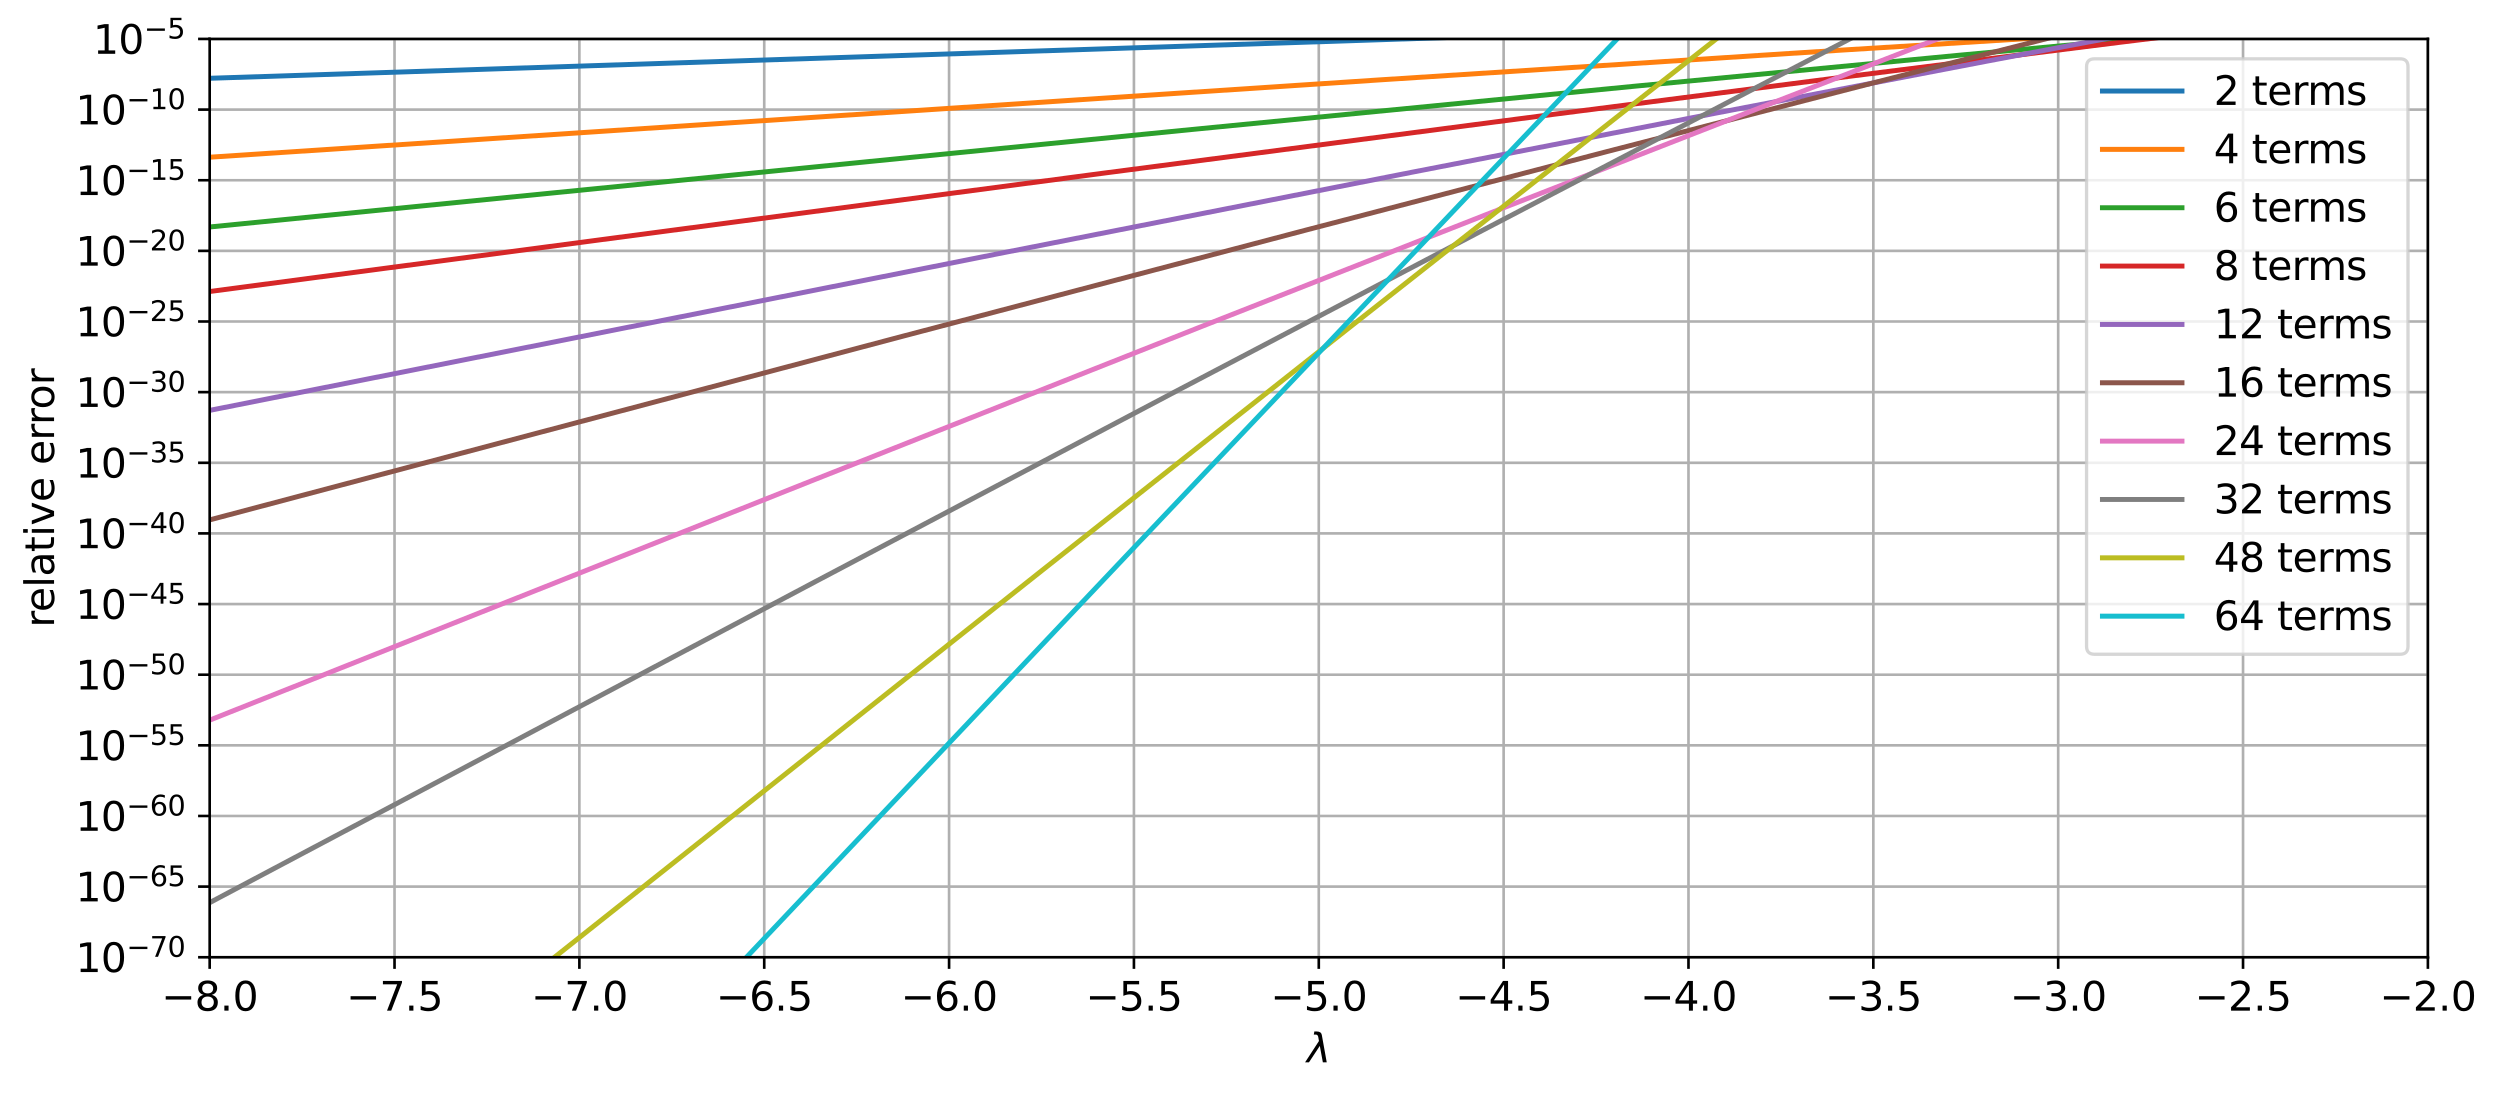 <?xml version="1.0" encoding="UTF-8" standalone="no"?>
<svg
   xmlns:dc="http://purl.org/dc/elements/1.1/"
   xmlns:cc="http://creativecommons.org/ns#"
   xmlns:rdf="http://www.w3.org/1999/02/22-rdf-syntax-ns#"
   xmlns:svg="http://www.w3.org/2000/svg"
   xmlns="http://www.w3.org/2000/svg"
   xmlns:xlink="http://www.w3.org/1999/xlink"
   xmlns:sodipodi="http://sodipodi.sourceforge.net/DTD/sodipodi-0.dtd"
   xmlns:inkscape="http://www.inkscape.org/namespaces/inkscape"
   width="754.663pt"
   height="330.387pt"
   viewBox="0 0 754.663 330.387"
   version="1.1"
   id="svg932"
   sodipodi:docname="asymp_minus_result.svg"
   inkscape:version="0.92.4 (5da689c313, 2019-01-14)">
  <sodipodi:namedview
     pagecolor="#ffffff"
     bordercolor="#666666"
     borderopacity="1"
     objecttolerance="10"
     gridtolerance="10"
     guidetolerance="10"
     inkscape:pageopacity="0"
     inkscape:pageshadow="2"
     inkscape:window-width="1920"
     inkscape:window-height="1017"
     id="namedview934"
     showgrid="false"
     inkscape:zoom="1.0017711"
     inkscape:cx="356.54761"
     inkscape:cy="246.68992"
     inkscape:window-x="-8"
     inkscape:window-y="-8"
     inkscape:window-maximized="1"
     inkscape:current-layer="svg932" />
  <defs
     id="defs6">
    <style
       type="text/css"
       id="style4">*{stroke-linejoin: round; stroke-linecap: butt}</style>
  </defs>
  <g
     id="figure_1">
    <g
       id="patch_1">
      <path
         d="M 0 330.387  L 754.663 330.387  L 754.663 0  L 0 0  z "
         style="fill: #ffffff"
         id="path8" />
    </g>
    <g
       id="axes_1">
      <g
         id="patch_2">
        <path
           d="M 63.294 288.959  L 732.894 288.959  L 732.894 11.759  L 63.294 11.759  z "
           style="fill: #ffffff"
           id="path11" />
      </g>
      <g
         id="matplotlib.axis_1">
        <g
           id="xtick_1">
          <g
             id="line2d_1">
            <path
               d="M 63.294 288.959  L 63.294 11.759  "
               clip-path="url(#p76d82e2e92)"
               style="fill: none; stroke: #b0b0b0; stroke-width: 0.8; stroke-linecap: square"
               id="path14" />
          </g>
          <g
             id="line2d_2">
            <defs
               id="defs18">
              <path
                 id="mdf9d429427"
                 d="M 0 0  L 0 3.5  "
                 style="stroke: #000000; stroke-width: 0.8" />
            </defs>
            <g
               id="g22">
              <use
                 xlink:href="#mdf9d429427"
                 x="63.294"
                 y="288.959"
                 style="stroke: #000000; stroke-width: 0.8"
                 id="use20" />
            </g>
          </g>
          <g
             id="text_1">
            <!-- −8.0 -->
            <g
               transform="translate(48.724 305.077)scale(0.12 -0.12)"
               id="g39">
              <defs
                 id="defs29">
                <path
                   id="DejaVuSans-2212"
                   d="M 678 2272  L 4684 2272  L 4684 1741  L 678 1741  L 678 2272  z "
                   transform="scale(0.016)" />
                <path
                   id="DejaVuSans-38"
                   d="M 2034 2216  Q 1584 2216 1326 1975  Q 1069 1734 1069 1313  Q 1069 891 1326 650  Q 1584 409 2034 409  Q 2484 409 2743 651  Q 3003 894 3003 1313  Q 3003 1734 2745 1975  Q 2488 2216 2034 2216  z M 1403 2484  Q 997 2584 770 2862  Q 544 3141 544 3541  Q 544 4100 942 4425  Q 1341 4750 2034 4750  Q 2731 4750 3128 4425  Q 3525 4100 3525 3541  Q 3525 3141 3298 2862  Q 3072 2584 2669 2484  Q 3125 2378 3379 2068  Q 3634 1759 3634 1313  Q 3634 634 3220 271  Q 2806 -91 2034 -91  Q 1263 -91 848 271  Q 434 634 434 1313  Q 434 1759 690 2068  Q 947 2378 1403 2484  z M 1172 3481  Q 1172 3119 1398 2916  Q 1625 2713 2034 2713  Q 2441 2713 2670 2916  Q 2900 3119 2900 3481  Q 2900 3844 2670 4047  Q 2441 4250 2034 4250  Q 1625 4250 1398 4047  Q 1172 3844 1172 3481  z "
                   transform="scale(0.016)" />
                <path
                   id="DejaVuSans-2e"
                   d="M 684 794  L 1344 794  L 1344 0  L 684 0  L 684 794  z "
                   transform="scale(0.016)" />
                <path
                   id="DejaVuSans-30"
                   d="M 2034 4250  Q 1547 4250 1301 3770  Q 1056 3291 1056 2328  Q 1056 1369 1301 889  Q 1547 409 2034 409  Q 2525 409 2770 889  Q 3016 1369 3016 2328  Q 3016 3291 2770 3770  Q 2525 4250 2034 4250  z M 2034 4750  Q 2819 4750 3233 4129  Q 3647 3509 3647 2328  Q 3647 1150 3233 529  Q 2819 -91 2034 -91  Q 1250 -91 836 529  Q 422 1150 422 2328  Q 422 3509 836 4129  Q 1250 4750 2034 4750  z "
                   transform="scale(0.016)" />
              </defs>
              <use
                 xlink:href="#DejaVuSans-2212"
                 id="use31" />
              <use
                 xlink:href="#DejaVuSans-38"
                 x="83.789"
                 id="use33" />
              <use
                 xlink:href="#DejaVuSans-2e"
                 x="147.412"
                 id="use35" />
              <use
                 xlink:href="#DejaVuSans-30"
                 x="179.199"
                 id="use37" />
            </g>
          </g>
        </g>
        <g
           id="xtick_2">
          <g
             id="line2d_3">
            <path
               d="M 119.094 288.959  L 119.094 11.759  "
               clip-path="url(#p76d82e2e92)"
               style="fill: none; stroke: #b0b0b0; stroke-width: 0.8; stroke-linecap: square"
               id="path43" />
          </g>
          <g
             id="line2d_4">
            <g
               id="g48">
              <use
                 xlink:href="#mdf9d429427"
                 x="119.094"
                 y="288.959"
                 style="stroke: #000000; stroke-width: 0.8"
                 id="use46" />
            </g>
          </g>
          <g
             id="text_2">
            <!-- −7.5 -->
            <g
               transform="translate(104.524 305.077)scale(0.12 -0.12)"
               id="g63">
              <defs
                 id="defs53">
                <path
                   id="DejaVuSans-37"
                   d="M 525 4666  L 3525 4666  L 3525 4397  L 1831 0  L 1172 0  L 2766 4134  L 525 4134  L 525 4666  z "
                   transform="scale(0.016)" />
                <path
                   id="DejaVuSans-35"
                   d="M 691 4666  L 3169 4666  L 3169 4134  L 1269 4134  L 1269 2991  Q 1406 3038 1543 3061  Q 1681 3084 1819 3084  Q 2600 3084 3056 2656  Q 3513 2228 3513 1497  Q 3513 744 3044 326  Q 2575 -91 1722 -91  Q 1428 -91 1123 -41  Q 819 9 494 109  L 494 744  Q 775 591 1075 516  Q 1375 441 1709 441  Q 2250 441 2565 725  Q 2881 1009 2881 1497  Q 2881 1984 2565 2268  Q 2250 2553 1709 2553  Q 1456 2553 1204 2497  Q 953 2441 691 2322  L 691 4666  z "
                   transform="scale(0.016)" />
              </defs>
              <use
                 xlink:href="#DejaVuSans-2212"
                 id="use55" />
              <use
                 xlink:href="#DejaVuSans-37"
                 x="83.789"
                 id="use57" />
              <use
                 xlink:href="#DejaVuSans-2e"
                 x="147.412"
                 id="use59" />
              <use
                 xlink:href="#DejaVuSans-35"
                 x="179.199"
                 id="use61" />
            </g>
          </g>
        </g>
        <g
           id="xtick_3">
          <g
             id="line2d_5">
            <path
               d="M 174.894 288.959  L 174.894 11.759  "
               clip-path="url(#p76d82e2e92)"
               style="fill: none; stroke: #b0b0b0; stroke-width: 0.8; stroke-linecap: square"
               id="path67" />
          </g>
          <g
             id="line2d_6">
            <g
               id="g72">
              <use
                 xlink:href="#mdf9d429427"
                 x="174.894"
                 y="288.959"
                 style="stroke: #000000; stroke-width: 0.8"
                 id="use70" />
            </g>
          </g>
          <g
             id="text_3">
            <!-- −7.0 -->
            <g
               transform="translate(160.324 305.077)scale(0.12 -0.12)"
               id="g83">
              <use
                 xlink:href="#DejaVuSans-2212"
                 id="use75" />
              <use
                 xlink:href="#DejaVuSans-37"
                 x="83.789"
                 id="use77" />
              <use
                 xlink:href="#DejaVuSans-2e"
                 x="147.412"
                 id="use79" />
              <use
                 xlink:href="#DejaVuSans-30"
                 x="179.199"
                 id="use81" />
            </g>
          </g>
        </g>
        <g
           id="xtick_4">
          <g
             id="line2d_7">
            <path
               d="M 230.694 288.959  L 230.694 11.759  "
               clip-path="url(#p76d82e2e92)"
               style="fill: none; stroke: #b0b0b0; stroke-width: 0.8; stroke-linecap: square"
               id="path87" />
          </g>
          <g
             id="line2d_8">
            <g
               id="g92">
              <use
                 xlink:href="#mdf9d429427"
                 x="230.694"
                 y="288.959"
                 style="stroke: #000000; stroke-width: 0.8"
                 id="use90" />
            </g>
          </g>
          <g
             id="text_4">
            <!-- −6.5 -->
            <g
               transform="translate(216.124 305.077)scale(0.12 -0.12)"
               id="g106">
              <defs
                 id="defs96">
                <path
                   id="DejaVuSans-36"
                   d="M 2113 2584  Q 1688 2584 1439 2293  Q 1191 2003 1191 1497  Q 1191 994 1439 701  Q 1688 409 2113 409  Q 2538 409 2786 701  Q 3034 994 3034 1497  Q 3034 2003 2786 2293  Q 2538 2584 2113 2584  z M 3366 4563  L 3366 3988  Q 3128 4100 2886 4159  Q 2644 4219 2406 4219  Q 1781 4219 1451 3797  Q 1122 3375 1075 2522  Q 1259 2794 1537 2939  Q 1816 3084 2150 3084  Q 2853 3084 3261 2657  Q 3669 2231 3669 1497  Q 3669 778 3244 343  Q 2819 -91 2113 -91  Q 1303 -91 875 529  Q 447 1150 447 2328  Q 447 3434 972 4092  Q 1497 4750 2381 4750  Q 2619 4750 2861 4703  Q 3103 4656 3366 4563  z "
                   transform="scale(0.016)" />
              </defs>
              <use
                 xlink:href="#DejaVuSans-2212"
                 id="use98" />
              <use
                 xlink:href="#DejaVuSans-36"
                 x="83.789"
                 id="use100" />
              <use
                 xlink:href="#DejaVuSans-2e"
                 x="147.412"
                 id="use102" />
              <use
                 xlink:href="#DejaVuSans-35"
                 x="179.199"
                 id="use104" />
            </g>
          </g>
        </g>
        <g
           id="xtick_5">
          <g
             id="line2d_9">
            <path
               d="M 286.494 288.959  L 286.494 11.759  "
               clip-path="url(#p76d82e2e92)"
               style="fill: none; stroke: #b0b0b0; stroke-width: 0.8; stroke-linecap: square"
               id="path110" />
          </g>
          <g
             id="line2d_10">
            <g
               id="g115">
              <use
                 xlink:href="#mdf9d429427"
                 x="286.494"
                 y="288.959"
                 style="stroke: #000000; stroke-width: 0.8"
                 id="use113" />
            </g>
          </g>
          <g
             id="text_5">
            <!-- −6.0 -->
            <g
               transform="translate(271.924 305.077)scale(0.12 -0.12)"
               id="g126">
              <use
                 xlink:href="#DejaVuSans-2212"
                 id="use118" />
              <use
                 xlink:href="#DejaVuSans-36"
                 x="83.789"
                 id="use120" />
              <use
                 xlink:href="#DejaVuSans-2e"
                 x="147.412"
                 id="use122" />
              <use
                 xlink:href="#DejaVuSans-30"
                 x="179.199"
                 id="use124" />
            </g>
          </g>
        </g>
        <g
           id="xtick_6">
          <g
             id="line2d_11">
            <path
               d="M 342.294 288.959  L 342.294 11.759  "
               clip-path="url(#p76d82e2e92)"
               style="fill: none; stroke: #b0b0b0; stroke-width: 0.8; stroke-linecap: square"
               id="path130" />
          </g>
          <g
             id="line2d_12">
            <g
               id="g135">
              <use
                 xlink:href="#mdf9d429427"
                 x="342.294"
                 y="288.959"
                 style="stroke: #000000; stroke-width: 0.8"
                 id="use133" />
            </g>
          </g>
          <g
             id="text_6">
            <!-- −5.5 -->
            <g
               transform="translate(327.724 305.077)scale(0.12 -0.12)"
               id="g146">
              <use
                 xlink:href="#DejaVuSans-2212"
                 id="use138" />
              <use
                 xlink:href="#DejaVuSans-35"
                 x="83.789"
                 id="use140" />
              <use
                 xlink:href="#DejaVuSans-2e"
                 x="147.412"
                 id="use142" />
              <use
                 xlink:href="#DejaVuSans-35"
                 x="179.199"
                 id="use144" />
            </g>
          </g>
        </g>
        <g
           id="xtick_7">
          <g
             id="line2d_13">
            <path
               d="M 398.094 288.959  L 398.094 11.759  "
               clip-path="url(#p76d82e2e92)"
               style="fill: none; stroke: #b0b0b0; stroke-width: 0.8; stroke-linecap: square"
               id="path150" />
          </g>
          <g
             id="line2d_14">
            <g
               id="g155">
              <use
                 xlink:href="#mdf9d429427"
                 x="398.094"
                 y="288.959"
                 style="stroke: #000000; stroke-width: 0.8"
                 id="use153" />
            </g>
          </g>
          <g
             id="text_7">
            <!-- −5.0 -->
            <g
               transform="translate(383.524 305.077)scale(0.12 -0.12)"
               id="g166">
              <use
                 xlink:href="#DejaVuSans-2212"
                 id="use158" />
              <use
                 xlink:href="#DejaVuSans-35"
                 x="83.789"
                 id="use160" />
              <use
                 xlink:href="#DejaVuSans-2e"
                 x="147.412"
                 id="use162" />
              <use
                 xlink:href="#DejaVuSans-30"
                 x="179.199"
                 id="use164" />
            </g>
          </g>
        </g>
        <g
           id="xtick_8">
          <g
             id="line2d_15">
            <path
               d="M 453.894 288.959  L 453.894 11.759  "
               clip-path="url(#p76d82e2e92)"
               style="fill: none; stroke: #b0b0b0; stroke-width: 0.8; stroke-linecap: square"
               id="path170" />
          </g>
          <g
             id="line2d_16">
            <g
               id="g175">
              <use
                 xlink:href="#mdf9d429427"
                 x="453.894"
                 y="288.959"
                 style="stroke: #000000; stroke-width: 0.8"
                 id="use173" />
            </g>
          </g>
          <g
             id="text_8">
            <!-- −4.5 -->
            <g
               transform="translate(439.324 305.077)scale(0.12 -0.12)"
               id="g189">
              <defs
                 id="defs179">
                <path
                   id="DejaVuSans-34"
                   d="M 2419 4116  L 825 1625  L 2419 1625  L 2419 4116  z M 2253 4666  L 3047 4666  L 3047 1625  L 3713 1625  L 3713 1100  L 3047 1100  L 3047 0  L 2419 0  L 2419 1100  L 313 1100  L 313 1709  L 2253 4666  z "
                   transform="scale(0.016)" />
              </defs>
              <use
                 xlink:href="#DejaVuSans-2212"
                 id="use181" />
              <use
                 xlink:href="#DejaVuSans-34"
                 x="83.789"
                 id="use183" />
              <use
                 xlink:href="#DejaVuSans-2e"
                 x="147.412"
                 id="use185" />
              <use
                 xlink:href="#DejaVuSans-35"
                 x="179.199"
                 id="use187" />
            </g>
          </g>
        </g>
        <g
           id="xtick_9">
          <g
             id="line2d_17">
            <path
               d="M 509.694 288.959  L 509.694 11.759  "
               clip-path="url(#p76d82e2e92)"
               style="fill: none; stroke: #b0b0b0; stroke-width: 0.8; stroke-linecap: square"
               id="path193" />
          </g>
          <g
             id="line2d_18">
            <g
               id="g198">
              <use
                 xlink:href="#mdf9d429427"
                 x="509.694"
                 y="288.959"
                 style="stroke: #000000; stroke-width: 0.8"
                 id="use196" />
            </g>
          </g>
          <g
             id="text_9">
            <!-- −4.0 -->
            <g
               transform="translate(495.124 305.077)scale(0.12 -0.12)"
               id="g209">
              <use
                 xlink:href="#DejaVuSans-2212"
                 id="use201" />
              <use
                 xlink:href="#DejaVuSans-34"
                 x="83.789"
                 id="use203" />
              <use
                 xlink:href="#DejaVuSans-2e"
                 x="147.412"
                 id="use205" />
              <use
                 xlink:href="#DejaVuSans-30"
                 x="179.199"
                 id="use207" />
            </g>
          </g>
        </g>
        <g
           id="xtick_10">
          <g
             id="line2d_19">
            <path
               d="M 565.494 288.959  L 565.494 11.759  "
               clip-path="url(#p76d82e2e92)"
               style="fill: none; stroke: #b0b0b0; stroke-width: 0.8; stroke-linecap: square"
               id="path213" />
          </g>
          <g
             id="line2d_20">
            <g
               id="g218">
              <use
                 xlink:href="#mdf9d429427"
                 x="565.494"
                 y="288.959"
                 style="stroke: #000000; stroke-width: 0.8"
                 id="use216" />
            </g>
          </g>
          <g
             id="text_10">
            <!-- −3.5 -->
            <g
               transform="translate(550.924 305.077)scale(0.12 -0.12)"
               id="g232">
              <defs
                 id="defs222">
                <path
                   id="DejaVuSans-33"
                   d="M 2597 2516  Q 3050 2419 3304 2112  Q 3559 1806 3559 1356  Q 3559 666 3084 287  Q 2609 -91 1734 -91  Q 1441 -91 1130 -33  Q 819 25 488 141  L 488 750  Q 750 597 1062 519  Q 1375 441 1716 441  Q 2309 441 2620 675  Q 2931 909 2931 1356  Q 2931 1769 2642 2001  Q 2353 2234 1838 2234  L 1294 2234  L 1294 2753  L 1863 2753  Q 2328 2753 2575 2939  Q 2822 3125 2822 3475  Q 2822 3834 2567 4026  Q 2313 4219 1838 4219  Q 1578 4219 1281 4162  Q 984 4106 628 3988  L 628 4550  Q 988 4650 1302 4700  Q 1616 4750 1894 4750  Q 2613 4750 3031 4423  Q 3450 4097 3450 3541  Q 3450 3153 3228 2886  Q 3006 2619 2597 2516  z "
                   transform="scale(0.016)" />
              </defs>
              <use
                 xlink:href="#DejaVuSans-2212"
                 id="use224" />
              <use
                 xlink:href="#DejaVuSans-33"
                 x="83.789"
                 id="use226" />
              <use
                 xlink:href="#DejaVuSans-2e"
                 x="147.412"
                 id="use228" />
              <use
                 xlink:href="#DejaVuSans-35"
                 x="179.199"
                 id="use230" />
            </g>
          </g>
        </g>
        <g
           id="xtick_11">
          <g
             id="line2d_21">
            <path
               d="M 621.294 288.959  L 621.294 11.759  "
               clip-path="url(#p76d82e2e92)"
               style="fill: none; stroke: #b0b0b0; stroke-width: 0.8; stroke-linecap: square"
               id="path236" />
          </g>
          <g
             id="line2d_22">
            <g
               id="g241">
              <use
                 xlink:href="#mdf9d429427"
                 x="621.294"
                 y="288.959"
                 style="stroke: #000000; stroke-width: 0.8"
                 id="use239" />
            </g>
          </g>
          <g
             id="text_11">
            <!-- −3.0 -->
            <g
               transform="translate(606.724 305.077)scale(0.12 -0.12)"
               id="g252">
              <use
                 xlink:href="#DejaVuSans-2212"
                 id="use244" />
              <use
                 xlink:href="#DejaVuSans-33"
                 x="83.789"
                 id="use246" />
              <use
                 xlink:href="#DejaVuSans-2e"
                 x="147.412"
                 id="use248" />
              <use
                 xlink:href="#DejaVuSans-30"
                 x="179.199"
                 id="use250" />
            </g>
          </g>
        </g>
        <g
           id="xtick_12">
          <g
             id="line2d_23">
            <path
               d="M 677.094 288.959  L 677.094 11.759  "
               clip-path="url(#p76d82e2e92)"
               style="fill: none; stroke: #b0b0b0; stroke-width: 0.8; stroke-linecap: square"
               id="path256" />
          </g>
          <g
             id="line2d_24">
            <g
               id="g261">
              <use
                 xlink:href="#mdf9d429427"
                 x="677.094"
                 y="288.959"
                 style="stroke: #000000; stroke-width: 0.8"
                 id="use259" />
            </g>
          </g>
          <g
             id="text_12">
            <!-- −2.5 -->
            <g
               transform="translate(662.524 305.077)scale(0.12 -0.12)"
               id="g275">
              <defs
                 id="defs265">
                <path
                   id="DejaVuSans-32"
                   d="M 1228 531  L 3431 531  L 3431 0  L 469 0  L 469 531  Q 828 903 1448 1529  Q 2069 2156 2228 2338  Q 2531 2678 2651 2914  Q 2772 3150 2772 3378  Q 2772 3750 2511 3984  Q 2250 4219 1831 4219  Q 1534 4219 1204 4116  Q 875 4013 500 3803  L 500 4441  Q 881 4594 1212 4672  Q 1544 4750 1819 4750  Q 2544 4750 2975 4387  Q 3406 4025 3406 3419  Q 3406 3131 3298 2873  Q 3191 2616 2906 2266  Q 2828 2175 2409 1742  Q 1991 1309 1228 531  z "
                   transform="scale(0.016)" />
              </defs>
              <use
                 xlink:href="#DejaVuSans-2212"
                 id="use267" />
              <use
                 xlink:href="#DejaVuSans-32"
                 x="83.789"
                 id="use269" />
              <use
                 xlink:href="#DejaVuSans-2e"
                 x="147.412"
                 id="use271" />
              <use
                 xlink:href="#DejaVuSans-35"
                 x="179.199"
                 id="use273" />
            </g>
          </g>
        </g>
        <g
           id="xtick_13">
          <g
             id="line2d_25">
            <path
               d="M 732.894 288.959  L 732.894 11.759  "
               clip-path="url(#p76d82e2e92)"
               style="fill: none; stroke: #b0b0b0; stroke-width: 0.8; stroke-linecap: square"
               id="path279" />
          </g>
          <g
             id="line2d_26">
            <g
               id="g284">
              <use
                 xlink:href="#mdf9d429427"
                 x="732.894"
                 y="288.959"
                 style="stroke: #000000; stroke-width: 0.8"
                 id="use282" />
            </g>
          </g>
          <g
             id="text_13">
            <!-- −2.0 -->
            <g
               transform="translate(718.324 305.077)scale(0.12 -0.12)"
               id="g295">
              <use
                 xlink:href="#DejaVuSans-2212"
                 id="use287" />
              <use
                 xlink:href="#DejaVuSans-32"
                 x="83.789"
                 id="use289" />
              <use
                 xlink:href="#DejaVuSans-2e"
                 x="147.412"
                 id="use291" />
              <use
                 xlink:href="#DejaVuSans-30"
                 x="179.199"
                 id="use293" />
            </g>
          </g>
        </g>
        <g
           id="text_14">
          <!-- $\lambda$ -->
          <g
             transform="translate(394.494 320.691)scale(0.12 -0.12)"
             id="g304">
            <defs
               id="defs300">
              <path
                 id="DejaVuSans-Oblique-3bb"
                 d="M 2350 4316  L 3125 0  L 2516 0  L 2038 2588  L 328 0  L -281 0  L 1903 3356  L 1794 3975  Q 1725 4369 1391 4369  L 1091 4369  L 1184 4863  L 1550 4856  Q 2253 4847 2350 4316  z "
                 transform="scale(0.016)" />
            </defs>
            <use
               xlink:href="#DejaVuSans-Oblique-3bb"
               transform="translate(0 0.016)"
               id="use302" />
          </g>
        </g>
      </g>
      <g
         id="matplotlib.axis_2">
        <g
           id="ytick_1">
          <g
             id="line2d_27">
            <path
               d="M 63.294 288.959  L 732.894 288.959  "
               clip-path="url(#p76d82e2e92)"
               style="fill: none; stroke: #b0b0b0; stroke-width: 0.8; stroke-linecap: square"
               id="path308" />
          </g>
          <g
             id="line2d_28">
            <defs
               id="defs312">
              <path
                 id="m6c000e2727"
                 d="M 0 0  L -3.5 0  "
                 style="stroke: #000000; stroke-width: 0.8" />
            </defs>
            <g
               id="g316">
              <use
                 xlink:href="#m6c000e2727"
                 x="63.294"
                 y="288.959"
                 style="stroke: #000000; stroke-width: 0.8"
                 id="use314" />
            </g>
          </g>
          <g
             id="text_15">
            <!-- $\mathdefault{10^{-70}}$ -->
            <g
               transform="translate(22.814 293.518)scale(0.12 -0.12)"
               id="g332">
              <defs
                 id="defs320">
                <path
                   id="DejaVuSans-31"
                   d="M 794 531  L 1825 531  L 1825 4091  L 703 3866  L 703 4441  L 1819 4666  L 2450 4666  L 2450 531  L 3481 531  L 3481 0  L 794 0  L 794 531  z "
                   transform="scale(0.016)" />
              </defs>
              <use
                 xlink:href="#DejaVuSans-31"
                 transform="translate(0 0.766)"
                 id="use322" />
              <use
                 xlink:href="#DejaVuSans-30"
                 transform="translate(63.623 0.766)"
                 id="use324" />
              <use
                 xlink:href="#DejaVuSans-2212"
                 transform="translate(128.203 39.047)scale(0.7)"
                 id="use326" />
              <use
                 xlink:href="#DejaVuSans-37"
                 transform="translate(186.855 39.047)scale(0.7)"
                 id="use328" />
              <use
                 xlink:href="#DejaVuSans-30"
                 transform="translate(231.392 39.047)scale(0.7)"
                 id="use330" />
            </g>
          </g>
        </g>
        <g
           id="ytick_2">
          <g
             id="line2d_29">
            <path
               d="M 63.294 267.636  L 732.894 267.636  "
               clip-path="url(#p76d82e2e92)"
               style="fill: none; stroke: #b0b0b0; stroke-width: 0.8; stroke-linecap: square"
               id="path336" />
          </g>
          <g
             id="line2d_30">
            <g
               id="g341">
              <use
                 xlink:href="#m6c000e2727"
                 x="63.294"
                 y="267.636"
                 style="stroke: #000000; stroke-width: 0.8"
                 id="use339" />
            </g>
          </g>
          <g
             id="text_16">
            <!-- $\mathdefault{10^{-65}}$ -->
            <g
               transform="translate(22.814 272.195)scale(0.12 -0.12)"
               id="g354">
              <use
                 xlink:href="#DejaVuSans-31"
                 transform="translate(0 0.766)"
                 id="use344" />
              <use
                 xlink:href="#DejaVuSans-30"
                 transform="translate(63.623 0.766)"
                 id="use346" />
              <use
                 xlink:href="#DejaVuSans-2212"
                 transform="translate(128.203 39.047)scale(0.7)"
                 id="use348" />
              <use
                 xlink:href="#DejaVuSans-36"
                 transform="translate(186.855 39.047)scale(0.7)"
                 id="use350" />
              <use
                 xlink:href="#DejaVuSans-35"
                 transform="translate(231.392 39.047)scale(0.7)"
                 id="use352" />
            </g>
          </g>
        </g>
        <g
           id="ytick_3">
          <g
             id="line2d_31">
            <path
               d="M 63.294 246.313  L 732.894 246.313  "
               clip-path="url(#p76d82e2e92)"
               style="fill: none; stroke: #b0b0b0; stroke-width: 0.8; stroke-linecap: square"
               id="path358" />
          </g>
          <g
             id="line2d_32">
            <g
               id="g363">
              <use
                 xlink:href="#m6c000e2727"
                 x="63.294"
                 y="246.313"
                 style="stroke: #000000; stroke-width: 0.8"
                 id="use361" />
            </g>
          </g>
          <g
             id="text_17">
            <!-- $\mathdefault{10^{-60}}$ -->
            <g
               transform="translate(22.814 250.872)scale(0.12 -0.12)"
               id="g376">
              <use
                 xlink:href="#DejaVuSans-31"
                 transform="translate(0 0.766)"
                 id="use366" />
              <use
                 xlink:href="#DejaVuSans-30"
                 transform="translate(63.623 0.766)"
                 id="use368" />
              <use
                 xlink:href="#DejaVuSans-2212"
                 transform="translate(128.203 39.047)scale(0.7)"
                 id="use370" />
              <use
                 xlink:href="#DejaVuSans-36"
                 transform="translate(186.855 39.047)scale(0.7)"
                 id="use372" />
              <use
                 xlink:href="#DejaVuSans-30"
                 transform="translate(231.392 39.047)scale(0.7)"
                 id="use374" />
            </g>
          </g>
        </g>
        <g
           id="ytick_4">
          <g
             id="line2d_33">
            <path
               d="M 63.294 224.99  L 732.894 224.99  "
               clip-path="url(#p76d82e2e92)"
               style="fill: none; stroke: #b0b0b0; stroke-width: 0.8; stroke-linecap: square"
               id="path380" />
          </g>
          <g
             id="line2d_34">
            <g
               id="g385">
              <use
                 xlink:href="#m6c000e2727"
                 x="63.294"
                 y="224.99"
                 style="stroke: #000000; stroke-width: 0.8"
                 id="use383" />
            </g>
          </g>
          <g
             id="text_18">
            <!-- $\mathdefault{10^{-55}}$ -->
            <g
               transform="translate(22.814 229.549)scale(0.12 -0.12)"
               id="g398">
              <use
                 xlink:href="#DejaVuSans-31"
                 transform="translate(0 0.684)"
                 id="use388" />
              <use
                 xlink:href="#DejaVuSans-30"
                 transform="translate(63.623 0.684)"
                 id="use390" />
              <use
                 xlink:href="#DejaVuSans-2212"
                 transform="translate(128.203 38.966)scale(0.7)"
                 id="use392" />
              <use
                 xlink:href="#DejaVuSans-35"
                 transform="translate(186.855 38.966)scale(0.7)"
                 id="use394" />
              <use
                 xlink:href="#DejaVuSans-35"
                 transform="translate(231.392 38.966)scale(0.7)"
                 id="use396" />
            </g>
          </g>
        </g>
        <g
           id="ytick_5">
          <g
             id="line2d_35">
            <path
               d="M 63.294 203.667  L 732.894 203.667  "
               clip-path="url(#p76d82e2e92)"
               style="fill: none; stroke: #b0b0b0; stroke-width: 0.8; stroke-linecap: square"
               id="path402" />
          </g>
          <g
             id="line2d_36">
            <g
               id="g407">
              <use
                 xlink:href="#m6c000e2727"
                 x="63.294"
                 y="203.667"
                 style="stroke: #000000; stroke-width: 0.8"
                 id="use405" />
            </g>
          </g>
          <g
             id="text_19">
            <!-- $\mathdefault{10^{-50}}$ -->
            <g
               transform="translate(22.814 208.226)scale(0.12 -0.12)"
               id="g420">
              <use
                 xlink:href="#DejaVuSans-31"
                 transform="translate(0 0.766)"
                 id="use410" />
              <use
                 xlink:href="#DejaVuSans-30"
                 transform="translate(63.623 0.766)"
                 id="use412" />
              <use
                 xlink:href="#DejaVuSans-2212"
                 transform="translate(128.203 39.047)scale(0.7)"
                 id="use414" />
              <use
                 xlink:href="#DejaVuSans-35"
                 transform="translate(186.855 39.047)scale(0.7)"
                 id="use416" />
              <use
                 xlink:href="#DejaVuSans-30"
                 transform="translate(231.392 39.047)scale(0.7)"
                 id="use418" />
            </g>
          </g>
        </g>
        <g
           id="ytick_6">
          <g
             id="line2d_37">
            <path
               d="M 63.294 182.344  L 732.894 182.344  "
               clip-path="url(#p76d82e2e92)"
               style="fill: none; stroke: #b0b0b0; stroke-width: 0.8; stroke-linecap: square"
               id="path424" />
          </g>
          <g
             id="line2d_38">
            <g
               id="g429">
              <use
                 xlink:href="#m6c000e2727"
                 x="63.294"
                 y="182.344"
                 style="stroke: #000000; stroke-width: 0.8"
                 id="use427" />
            </g>
          </g>
          <g
             id="text_20">
            <!-- $\mathdefault{10^{-45}}$ -->
            <g
               transform="translate(22.814 186.903)scale(0.12 -0.12)"
               id="g442">
              <use
                 xlink:href="#DejaVuSans-31"
                 transform="translate(0 0.684)"
                 id="use432" />
              <use
                 xlink:href="#DejaVuSans-30"
                 transform="translate(63.623 0.684)"
                 id="use434" />
              <use
                 xlink:href="#DejaVuSans-2212"
                 transform="translate(128.203 38.966)scale(0.7)"
                 id="use436" />
              <use
                 xlink:href="#DejaVuSans-34"
                 transform="translate(186.855 38.966)scale(0.7)"
                 id="use438" />
              <use
                 xlink:href="#DejaVuSans-35"
                 transform="translate(231.392 38.966)scale(0.7)"
                 id="use440" />
            </g>
          </g>
        </g>
        <g
           id="ytick_7">
          <g
             id="line2d_39">
            <path
               d="M 63.294 161.021  L 732.894 161.021  "
               clip-path="url(#p76d82e2e92)"
               style="fill: none; stroke: #b0b0b0; stroke-width: 0.8; stroke-linecap: square"
               id="path446" />
          </g>
          <g
             id="line2d_40">
            <g
               id="g451">
              <use
                 xlink:href="#m6c000e2727"
                 x="63.294"
                 y="161.021"
                 style="stroke: #000000; stroke-width: 0.8"
                 id="use449" />
            </g>
          </g>
          <g
             id="text_21">
            <!-- $\mathdefault{10^{-40}}$ -->
            <g
               transform="translate(22.814 165.58)scale(0.12 -0.12)"
               id="g464">
              <use
                 xlink:href="#DejaVuSans-31"
                 transform="translate(0 0.766)"
                 id="use454" />
              <use
                 xlink:href="#DejaVuSans-30"
                 transform="translate(63.623 0.766)"
                 id="use456" />
              <use
                 xlink:href="#DejaVuSans-2212"
                 transform="translate(128.203 39.047)scale(0.7)"
                 id="use458" />
              <use
                 xlink:href="#DejaVuSans-34"
                 transform="translate(186.855 39.047)scale(0.7)"
                 id="use460" />
              <use
                 xlink:href="#DejaVuSans-30"
                 transform="translate(231.392 39.047)scale(0.7)"
                 id="use462" />
            </g>
          </g>
        </g>
        <g
           id="ytick_8">
          <g
             id="line2d_41">
            <path
               d="M 63.294 139.698  L 732.894 139.698  "
               clip-path="url(#p76d82e2e92)"
               style="fill: none; stroke: #b0b0b0; stroke-width: 0.8; stroke-linecap: square"
               id="path468" />
          </g>
          <g
             id="line2d_42">
            <g
               id="g473">
              <use
                 xlink:href="#m6c000e2727"
                 x="63.294"
                 y="139.698"
                 style="stroke: #000000; stroke-width: 0.8"
                 id="use471" />
            </g>
          </g>
          <g
             id="text_22">
            <!-- $\mathdefault{10^{-35}}$ -->
            <g
               transform="translate(22.814 144.257)scale(0.12 -0.12)"
               id="g486">
              <use
                 xlink:href="#DejaVuSans-31"
                 transform="translate(0 0.766)"
                 id="use476" />
              <use
                 xlink:href="#DejaVuSans-30"
                 transform="translate(63.623 0.766)"
                 id="use478" />
              <use
                 xlink:href="#DejaVuSans-2212"
                 transform="translate(128.203 39.047)scale(0.7)"
                 id="use480" />
              <use
                 xlink:href="#DejaVuSans-33"
                 transform="translate(186.855 39.047)scale(0.7)"
                 id="use482" />
              <use
                 xlink:href="#DejaVuSans-35"
                 transform="translate(231.392 39.047)scale(0.7)"
                 id="use484" />
            </g>
          </g>
        </g>
        <g
           id="ytick_9">
          <g
             id="line2d_43">
            <path
               d="M 63.294 118.374  L 732.894 118.374  "
               clip-path="url(#p76d82e2e92)"
               style="fill: none; stroke: #b0b0b0; stroke-width: 0.8; stroke-linecap: square"
               id="path490" />
          </g>
          <g
             id="line2d_44">
            <g
               id="g495">
              <use
                 xlink:href="#m6c000e2727"
                 x="63.294"
                 y="118.374"
                 style="stroke: #000000; stroke-width: 0.8"
                 id="use493" />
            </g>
          </g>
          <g
             id="text_23">
            <!-- $\mathdefault{10^{-30}}$ -->
            <g
               transform="translate(22.814 122.934)scale(0.12 -0.12)"
               id="g508">
              <use
                 xlink:href="#DejaVuSans-31"
                 transform="translate(0 0.766)"
                 id="use498" />
              <use
                 xlink:href="#DejaVuSans-30"
                 transform="translate(63.623 0.766)"
                 id="use500" />
              <use
                 xlink:href="#DejaVuSans-2212"
                 transform="translate(128.203 39.047)scale(0.7)"
                 id="use502" />
              <use
                 xlink:href="#DejaVuSans-33"
                 transform="translate(186.855 39.047)scale(0.7)"
                 id="use504" />
              <use
                 xlink:href="#DejaVuSans-30"
                 transform="translate(231.392 39.047)scale(0.7)"
                 id="use506" />
            </g>
          </g>
        </g>
        <g
           id="ytick_10">
          <g
             id="line2d_45">
            <path
               d="M 63.294 97.051  L 732.894 97.051  "
               clip-path="url(#p76d82e2e92)"
               style="fill: none; stroke: #b0b0b0; stroke-width: 0.8; stroke-linecap: square"
               id="path512" />
          </g>
          <g
             id="line2d_46">
            <g
               id="g517">
              <use
                 xlink:href="#m6c000e2727"
                 x="63.294"
                 y="97.051"
                 style="stroke: #000000; stroke-width: 0.8"
                 id="use515" />
            </g>
          </g>
          <g
             id="text_24">
            <!-- $\mathdefault{10^{-25}}$ -->
            <g
               transform="translate(22.814 101.61)scale(0.12 -0.12)"
               id="g530">
              <use
                 xlink:href="#DejaVuSans-31"
                 transform="translate(0 0.766)"
                 id="use520" />
              <use
                 xlink:href="#DejaVuSans-30"
                 transform="translate(63.623 0.766)"
                 id="use522" />
              <use
                 xlink:href="#DejaVuSans-2212"
                 transform="translate(128.203 39.047)scale(0.7)"
                 id="use524" />
              <use
                 xlink:href="#DejaVuSans-32"
                 transform="translate(186.855 39.047)scale(0.7)"
                 id="use526" />
              <use
                 xlink:href="#DejaVuSans-35"
                 transform="translate(231.392 39.047)scale(0.7)"
                 id="use528" />
            </g>
          </g>
        </g>
        <g
           id="ytick_11">
          <g
             id="line2d_47">
            <path
               d="M 63.294 75.728  L 732.894 75.728  "
               clip-path="url(#p76d82e2e92)"
               style="fill: none; stroke: #b0b0b0; stroke-width: 0.8; stroke-linecap: square"
               id="path534" />
          </g>
          <g
             id="line2d_48">
            <g
               id="g539">
              <use
                 xlink:href="#m6c000e2727"
                 x="63.294"
                 y="75.728"
                 style="stroke: #000000; stroke-width: 0.8"
                 id="use537" />
            </g>
          </g>
          <g
             id="text_25">
            <!-- $\mathdefault{10^{-20}}$ -->
            <g
               transform="translate(22.814 80.287)scale(0.12 -0.12)"
               id="g552">
              <use
                 xlink:href="#DejaVuSans-31"
                 transform="translate(0 0.766)"
                 id="use542" />
              <use
                 xlink:href="#DejaVuSans-30"
                 transform="translate(63.623 0.766)"
                 id="use544" />
              <use
                 xlink:href="#DejaVuSans-2212"
                 transform="translate(128.203 39.047)scale(0.7)"
                 id="use546" />
              <use
                 xlink:href="#DejaVuSans-32"
                 transform="translate(186.855 39.047)scale(0.7)"
                 id="use548" />
              <use
                 xlink:href="#DejaVuSans-30"
                 transform="translate(231.392 39.047)scale(0.7)"
                 id="use550" />
            </g>
          </g>
        </g>
        <g
           id="ytick_12">
          <g
             id="line2d_49">
            <path
               d="M 63.294 54.405  L 732.894 54.405  "
               clip-path="url(#p76d82e2e92)"
               style="fill: none; stroke: #b0b0b0; stroke-width: 0.8; stroke-linecap: square"
               id="path556" />
          </g>
          <g
             id="line2d_50">
            <g
               id="g561">
              <use
                 xlink:href="#m6c000e2727"
                 x="63.294"
                 y="54.405"
                 style="stroke: #000000; stroke-width: 0.8"
                 id="use559" />
            </g>
          </g>
          <g
             id="text_26">
            <!-- $\mathdefault{10^{-15}}$ -->
            <g
               transform="translate(22.814 58.964)scale(0.12 -0.12)"
               id="g574">
              <use
                 xlink:href="#DejaVuSans-31"
                 transform="translate(0 0.684)"
                 id="use564" />
              <use
                 xlink:href="#DejaVuSans-30"
                 transform="translate(63.623 0.684)"
                 id="use566" />
              <use
                 xlink:href="#DejaVuSans-2212"
                 transform="translate(128.203 38.966)scale(0.7)"
                 id="use568" />
              <use
                 xlink:href="#DejaVuSans-31"
                 transform="translate(186.855 38.966)scale(0.7)"
                 id="use570" />
              <use
                 xlink:href="#DejaVuSans-35"
                 transform="translate(231.392 38.966)scale(0.7)"
                 id="use572" />
            </g>
          </g>
        </g>
        <g
           id="ytick_13">
          <g
             id="line2d_51">
            <path
               d="M 63.294 33.082  L 732.894 33.082  "
               clip-path="url(#p76d82e2e92)"
               style="fill: none; stroke: #b0b0b0; stroke-width: 0.8; stroke-linecap: square"
               id="path578" />
          </g>
          <g
             id="line2d_52">
            <g
               id="g583">
              <use
                 xlink:href="#m6c000e2727"
                 x="63.294"
                 y="33.082"
                 style="stroke: #000000; stroke-width: 0.8"
                 id="use581" />
            </g>
          </g>
          <g
             id="text_27">
            <!-- $\mathdefault{10^{-10}}$ -->
            <g
               transform="translate(22.814 37.641)scale(0.12 -0.12)"
               id="g596">
              <use
                 xlink:href="#DejaVuSans-31"
                 transform="translate(0 0.766)"
                 id="use586" />
              <use
                 xlink:href="#DejaVuSans-30"
                 transform="translate(63.623 0.766)"
                 id="use588" />
              <use
                 xlink:href="#DejaVuSans-2212"
                 transform="translate(128.203 39.047)scale(0.7)"
                 id="use590" />
              <use
                 xlink:href="#DejaVuSans-31"
                 transform="translate(186.855 39.047)scale(0.7)"
                 id="use592" />
              <use
                 xlink:href="#DejaVuSans-30"
                 transform="translate(231.392 39.047)scale(0.7)"
                 id="use594" />
            </g>
          </g>
        </g>
        <g
           id="ytick_14">
          <g
             id="line2d_53">
            <path
               d="M 63.294 11.759  L 732.894 11.759  "
               clip-path="url(#p76d82e2e92)"
               style="fill: none; stroke: #b0b0b0; stroke-width: 0.8; stroke-linecap: square"
               id="path600" />
          </g>
          <g
             id="line2d_54">
            <g
               id="g605">
              <use
                 xlink:href="#m6c000e2727"
                 x="63.294"
                 y="11.759"
                 style="stroke: #000000; stroke-width: 0.8"
                 id="use603" />
            </g>
          </g>
          <g
             id="text_28">
            <!-- $\mathdefault{10^{-5}}$ -->
            <g
               transform="translate(28.094 16.318)scale(0.12 -0.12)"
               id="g616">
              <use
                 xlink:href="#DejaVuSans-31"
                 transform="translate(0 0.684)"
                 id="use608" />
              <use
                 xlink:href="#DejaVuSans-30"
                 transform="translate(63.623 0.684)"
                 id="use610" />
              <use
                 xlink:href="#DejaVuSans-2212"
                 transform="translate(128.203 38.966)scale(0.7)"
                 id="use612" />
              <use
                 xlink:href="#DejaVuSans-35"
                 transform="translate(186.855 38.966)scale(0.7)"
                 id="use614" />
            </g>
          </g>
        </g>
        <g
           id="text_29">
          <!-- relative error -->
          <g
             transform="translate(16.318 189.418)rotate(-90)scale(0.12 -0.12)"
             id="g659">
            <defs
               id="defs629">
              <path
                 id="DejaVuSans-72"
                 d="M 2631 2963  Q 2534 3019 2420 3045  Q 2306 3072 2169 3072  Q 1681 3072 1420 2755  Q 1159 2438 1159 1844  L 1159 0  L 581 0  L 581 3500  L 1159 3500  L 1159 2956  Q 1341 3275 1631 3429  Q 1922 3584 2338 3584  Q 2397 3584 2469 3576  Q 2541 3569 2628 3553  L 2631 2963  z "
                 transform="scale(0.016)" />
              <path
                 id="DejaVuSans-65"
                 d="M 3597 1894  L 3597 1613  L 953 1613  Q 991 1019 1311 708  Q 1631 397 2203 397  Q 2534 397 2845 478  Q 3156 559 3463 722  L 3463 178  Q 3153 47 2828 -22  Q 2503 -91 2169 -91  Q 1331 -91 842 396  Q 353 884 353 1716  Q 353 2575 817 3079  Q 1281 3584 2069 3584  Q 2775 3584 3186 3129  Q 3597 2675 3597 1894  z M 3022 2063  Q 3016 2534 2758 2815  Q 2500 3097 2075 3097  Q 1594 3097 1305 2825  Q 1016 2553 972 2059  L 3022 2063  z "
                 transform="scale(0.016)" />
              <path
                 id="DejaVuSans-6c"
                 d="M 603 4863  L 1178 4863  L 1178 0  L 603 0  L 603 4863  z "
                 transform="scale(0.016)" />
              <path
                 id="DejaVuSans-61"
                 d="M 2194 1759  Q 1497 1759 1228 1600  Q 959 1441 959 1056  Q 959 750 1161 570  Q 1363 391 1709 391  Q 2188 391 2477 730  Q 2766 1069 2766 1631  L 2766 1759  L 2194 1759  z M 3341 1997  L 3341 0  L 2766 0  L 2766 531  Q 2569 213 2275 61  Q 1981 -91 1556 -91  Q 1019 -91 701 211  Q 384 513 384 1019  Q 384 1609 779 1909  Q 1175 2209 1959 2209  L 2766 2209  L 2766 2266  Q 2766 2663 2505 2880  Q 2244 3097 1772 3097  Q 1472 3097 1187 3025  Q 903 2953 641 2809  L 641 3341  Q 956 3463 1253 3523  Q 1550 3584 1831 3584  Q 2591 3584 2966 3190  Q 3341 2797 3341 1997  z "
                 transform="scale(0.016)" />
              <path
                 id="DejaVuSans-74"
                 d="M 1172 4494  L 1172 3500  L 2356 3500  L 2356 3053  L 1172 3053  L 1172 1153  Q 1172 725 1289 603  Q 1406 481 1766 481  L 2356 481  L 2356 0  L 1766 0  Q 1100 0 847 248  Q 594 497 594 1153  L 594 3053  L 172 3053  L 172 3500  L 594 3500  L 594 4494  L 1172 4494  z "
                 transform="scale(0.016)" />
              <path
                 id="DejaVuSans-69"
                 d="M 603 3500  L 1178 3500  L 1178 0  L 603 0  L 603 3500  z M 603 4863  L 1178 4863  L 1178 4134  L 603 4134  L 603 4863  z "
                 transform="scale(0.016)" />
              <path
                 id="DejaVuSans-76"
                 d="M 191 3500  L 800 3500  L 1894 563  L 2988 3500  L 3597 3500  L 2284 0  L 1503 0  L 191 3500  z "
                 transform="scale(0.016)" />
              <path
                 id="DejaVuSans-20"
                 transform="scale(0.016)" />
              <path
                 id="DejaVuSans-6f"
                 d="M 1959 3097  Q 1497 3097 1228 2736  Q 959 2375 959 1747  Q 959 1119 1226 758  Q 1494 397 1959 397  Q 2419 397 2687 759  Q 2956 1122 2956 1747  Q 2956 2369 2687 2733  Q 2419 3097 1959 3097  z M 1959 3584  Q 2709 3584 3137 3096  Q 3566 2609 3566 1747  Q 3566 888 3137 398  Q 2709 -91 1959 -91  Q 1206 -91 779 398  Q 353 888 353 1747  Q 353 2609 779 3096  Q 1206 3584 1959 3584  z "
                 transform="scale(0.016)" />
            </defs>
            <use
               xlink:href="#DejaVuSans-72"
               id="use631" />
            <use
               xlink:href="#DejaVuSans-65"
               x="38.863"
               id="use633" />
            <use
               xlink:href="#DejaVuSans-6c"
               x="100.387"
               id="use635" />
            <use
               xlink:href="#DejaVuSans-61"
               x="128.17"
               id="use637" />
            <use
               xlink:href="#DejaVuSans-74"
               x="189.449"
               id="use639" />
            <use
               xlink:href="#DejaVuSans-69"
               x="228.658"
               id="use641" />
            <use
               xlink:href="#DejaVuSans-76"
               x="256.441"
               id="use643" />
            <use
               xlink:href="#DejaVuSans-65"
               x="315.621"
               id="use645" />
            <use
               xlink:href="#DejaVuSans-20"
               x="377.145"
               id="use647" />
            <use
               xlink:href="#DejaVuSans-65"
               x="408.932"
               id="use649" />
            <use
               xlink:href="#DejaVuSans-72"
               x="470.455"
               id="use651" />
            <use
               xlink:href="#DejaVuSans-72"
               x="509.818"
               id="use653" />
            <use
               xlink:href="#DejaVuSans-6f"
               x="548.682"
               id="use655" />
            <use
               xlink:href="#DejaVuSans-72"
               x="609.863"
               id="use657" />
          </g>
        </g>
      </g>
      <g
         id="line2d_55">
        <path
           d="M -1 25.749  L 507.95 8.973  L 652.681 4.426  L 732.894 2.052  L 732.894 2.052  "
           clip-path="url(#p76d82e2e92)"
           style="fill: none; stroke: #1f77b4; stroke-width: 1.5; stroke-linecap: square"
           id="path663" />
      </g>
      <g
         id="line2d_56">
        <path
           d="M -1 51.705  L 417.275 24.062  L 555.031 15.182  L 650.938 9.215  L 732.894 4.323  L 732.894 4.323  "
           clip-path="url(#p76d82e2e92)"
           style="fill: none; stroke: #ff7f0e; stroke-width: 1.5; stroke-linecap: square"
           id="path666" />
      </g>
      <g
         id="line2d_57">
        <path
           d="M -1 74.896  L 359.731 39.092  L 494 25.971  L 590.778 16.731  L 674.478 8.963  L 732.894 3.683  L 732.894 3.683  "
           clip-path="url(#p76d82e2e92)"
           style="fill: none; stroke: #2ca02c; stroke-width: 1.5; stroke-linecap: square"
           id="path669" />
      </g>
      <g
         id="line2d_58">
        <path
           d="M -1 96.505  L 333.575 52.21  L 464.356 35.105  L 558.519 23.007  L 639.603 12.809  L 719.816 2.944  L 732.894 1.356  L 732.894 1.356  "
           clip-path="url(#p76d82e2e92)"
           style="fill: none; stroke: #d62728; stroke-width: 1.5; stroke-linecap: square"
           id="path672" />
      </g>
      <g
         id="line2d_59">
        <path
           d="M -1 136.653  L 300.444 76.761  L 425.994 52.035  L 518.413 34.057  L 599.497 18.513  L 679.709 3.363  L 703.021 -1  L 703.021 -1  "
           clip-path="url(#p76d82e2e92)"
           style="fill: none; stroke: #9467bd; stroke-width: 1.5; stroke-linecap: square"
           id="path675" />
      </g>
      <g
         id="line2d_60">
        <path
           d="M -1 173.976  L 272.544 101.486  L 394.606 69.353  L 485.281 45.704  L 566.366 24.785  L 647.45 4.099  L 667.567 -1  L 667.567 -1  "
           clip-path="url(#p76d82e2e92)"
           style="fill: none; stroke: #8c564b; stroke-width: 1.5; stroke-linecap: square"
           id="path678" />
      </g>
      <g
         id="line2d_61">
        <path
           d="M -1 242.949  L 244.644 145.276  L 363.219 98.357  L 452.15 63.399  L 533.234 31.761  L 617.83 -1  L 617.83 -1  "
           clip-path="url(#p76d82e2e92)"
           style="fill: none; stroke: #e377c2; stroke-width: 1.5; stroke-linecap: square"
           id="path681" />
      </g>
      <g
         id="line2d_62">
        <path
           d="M 52.831,278.02 246.387,175.434 356.244,117.45 445.175,70.762 528.003,27.531 582.917,-1 v 0"
           clip-path="url(#p76d82e2e92)"
           style="fill:none;stroke:#7f7f7f;stroke-width:1.5;stroke-linecap:square;stroke-linejoin:round"
           id="path684"
           inkscape:connector-curvature="0"
           sodipodi:nodetypes="ccccccc" />
      </g>
      <g
         id="line2d_63">
        <path
           d="m 155.713,298.236 41.85,-33.232 L 314.394,172.32 406.812,99.282 495.744,29.29 534.336,-1 v 0"
           clip-path="url(#p76d82e2e92)"
           style="fill:none;stroke:#bcbd22;stroke-width:1.5;stroke-linecap:square;stroke-linejoin:round"
           id="path687"
           inkscape:connector-curvature="0"
           sodipodi:nodetypes="ccccccc" />
      </g>
      <g
         id="line2d_64">
        <path
           d="M 220.231,294.358 351.012,156.099 445.175,56.918 500.298,-1 v 0"
           clip-path="url(#p76d82e2e92)"
           style="fill:none;stroke:#17becf;stroke-width:1.5;stroke-linecap:square;stroke-linejoin:round"
           id="path690"
           inkscape:connector-curvature="0"
           sodipodi:nodetypes="ccccc" />
      </g>
      <g
         id="patch_3">
        <path
           d="M 63.294 288.959  L 63.294 11.759  "
           style="fill: none; stroke: #000000; stroke-width: 0.8; stroke-linejoin: miter; stroke-linecap: square"
           id="path693" />
      </g>
      <g
         id="patch_4">
        <path
           d="M 732.894 288.959  L 732.894 11.759  "
           style="fill: none; stroke: #000000; stroke-width: 0.8; stroke-linejoin: miter; stroke-linecap: square"
           id="path696" />
      </g>
      <g
         id="patch_5">
        <path
           d="M 63.294 288.959  L 732.894 288.959  "
           style="fill: none; stroke: #000000; stroke-width: 0.8; stroke-linejoin: miter; stroke-linecap: square"
           id="path699" />
      </g>
      <g
         id="patch_6">
        <path
           d="M 63.294 11.759  L 732.894 11.759  "
           style="fill: none; stroke: #000000; stroke-width: 0.8; stroke-linejoin: miter; stroke-linecap: square"
           id="path702" />
      </g>
      <g
         id="legend_1">
        <g
           id="patch_7">
          <path
             d="M 632.259 197.497  L 724.494 197.497  Q 726.894 197.497 726.894 195.097  L 726.894 20.159  Q 726.894 17.759 724.494 17.759  L 632.259 17.759  Q 629.859 17.759 629.859 20.159  L 629.859 195.097  Q 629.859 197.497 632.259 197.497  z "
             style="fill: #ffffff; opacity: 0.8; stroke: #cccccc; stroke-linejoin: miter"
             id="path705" />
        </g>
        <g
           id="line2d_65">
          <path
             d="M 634.659 27.477  L 646.659 27.477  L 658.659 27.477  "
             style="fill: none; stroke: #1f77b4; stroke-width: 1.5; stroke-linecap: square"
             id="path708" />
        </g>
        <g
           id="text_30">
          <!-- 2 terms -->
          <g
             transform="translate(668.259 31.677)scale(0.12 -0.12)"
             id="g729">
            <defs
               id="defs713">
              <path
                 id="DejaVuSans-6d"
                 d="M 3328 2828  Q 3544 3216 3844 3400  Q 4144 3584 4550 3584  Q 5097 3584 5394 3201  Q 5691 2819 5691 2113  L 5691 0  L 5113 0  L 5113 2094  Q 5113 2597 4934 2840  Q 4756 3084 4391 3084  Q 3944 3084 3684 2787  Q 3425 2491 3425 1978  L 3425 0  L 2847 0  L 2847 2094  Q 2847 2600 2669 2842  Q 2491 3084 2119 3084  Q 1678 3084 1418 2786  Q 1159 2488 1159 1978  L 1159 0  L 581 0  L 581 3500  L 1159 3500  L 1159 2956  Q 1356 3278 1631 3431  Q 1906 3584 2284 3584  Q 2666 3584 2933 3390  Q 3200 3197 3328 2828  z "
                 transform="scale(0.016)" />
              <path
                 id="DejaVuSans-73"
                 d="M 2834 3397  L 2834 2853  Q 2591 2978 2328 3040  Q 2066 3103 1784 3103  Q 1356 3103 1142 2972  Q 928 2841 928 2578  Q 928 2378 1081 2264  Q 1234 2150 1697 2047  L 1894 2003  Q 2506 1872 2764 1633  Q 3022 1394 3022 966  Q 3022 478 2636 193  Q 2250 -91 1575 -91  Q 1294 -91 989 -36  Q 684 19 347 128  L 347 722  Q 666 556 975 473  Q 1284 391 1588 391  Q 1994 391 2212 530  Q 2431 669 2431 922  Q 2431 1156 2273 1281  Q 2116 1406 1581 1522  L 1381 1569  Q 847 1681 609 1914  Q 372 2147 372 2553  Q 372 3047 722 3315  Q 1072 3584 1716 3584  Q 2034 3584 2315 3537  Q 2597 3491 2834 3397  z "
                 transform="scale(0.016)" />
            </defs>
            <use
               xlink:href="#DejaVuSans-32"
               id="use715" />
            <use
               xlink:href="#DejaVuSans-20"
               x="63.623"
               id="use717" />
            <use
               xlink:href="#DejaVuSans-74"
               x="95.41"
               id="use719" />
            <use
               xlink:href="#DejaVuSans-65"
               x="134.619"
               id="use721" />
            <use
               xlink:href="#DejaVuSans-72"
               x="196.143"
               id="use723" />
            <use
               xlink:href="#DejaVuSans-6d"
               x="235.506"
               id="use725" />
            <use
               xlink:href="#DejaVuSans-73"
               x="332.918"
               id="use727" />
          </g>
        </g>
        <g
           id="line2d_66">
          <path
             d="M 634.659 45.091  L 646.659 45.091  L 658.659 45.091  "
             style="fill: none; stroke: #ff7f0e; stroke-width: 1.5; stroke-linecap: square"
             id="path732" />
        </g>
        <g
           id="text_31">
          <!-- 4 terms -->
          <g
             transform="translate(668.259 49.291)scale(0.12 -0.12)"
             id="g749">
            <use
               xlink:href="#DejaVuSans-34"
               id="use735" />
            <use
               xlink:href="#DejaVuSans-20"
               x="63.623"
               id="use737" />
            <use
               xlink:href="#DejaVuSans-74"
               x="95.41"
               id="use739" />
            <use
               xlink:href="#DejaVuSans-65"
               x="134.619"
               id="use741" />
            <use
               xlink:href="#DejaVuSans-72"
               x="196.143"
               id="use743" />
            <use
               xlink:href="#DejaVuSans-6d"
               x="235.506"
               id="use745" />
            <use
               xlink:href="#DejaVuSans-73"
               x="332.918"
               id="use747" />
          </g>
        </g>
        <g
           id="line2d_67">
          <path
             d="M 634.659 62.705  L 646.659 62.705  L 658.659 62.705  "
             style="fill: none; stroke: #2ca02c; stroke-width: 1.5; stroke-linecap: square"
             id="path752" />
        </g>
        <g
           id="text_32">
          <!-- 6 terms -->
          <g
             transform="translate(668.259 66.905)scale(0.12 -0.12)"
             id="g769">
            <use
               xlink:href="#DejaVuSans-36"
               id="use755" />
            <use
               xlink:href="#DejaVuSans-20"
               x="63.623"
               id="use757" />
            <use
               xlink:href="#DejaVuSans-74"
               x="95.41"
               id="use759" />
            <use
               xlink:href="#DejaVuSans-65"
               x="134.619"
               id="use761" />
            <use
               xlink:href="#DejaVuSans-72"
               x="196.143"
               id="use763" />
            <use
               xlink:href="#DejaVuSans-6d"
               x="235.506"
               id="use765" />
            <use
               xlink:href="#DejaVuSans-73"
               x="332.918"
               id="use767" />
          </g>
        </g>
        <g
           id="line2d_68">
          <path
             d="M 634.659 80.318  L 646.659 80.318  L 658.659 80.318  "
             style="fill: none; stroke: #d62728; stroke-width: 1.5; stroke-linecap: square"
             id="path772" />
        </g>
        <g
           id="text_33">
          <!-- 8 terms -->
          <g
             transform="translate(668.259 84.518)scale(0.12 -0.12)"
             id="g789">
            <use
               xlink:href="#DejaVuSans-38"
               id="use775" />
            <use
               xlink:href="#DejaVuSans-20"
               x="63.623"
               id="use777" />
            <use
               xlink:href="#DejaVuSans-74"
               x="95.41"
               id="use779" />
            <use
               xlink:href="#DejaVuSans-65"
               x="134.619"
               id="use781" />
            <use
               xlink:href="#DejaVuSans-72"
               x="196.143"
               id="use783" />
            <use
               xlink:href="#DejaVuSans-6d"
               x="235.506"
               id="use785" />
            <use
               xlink:href="#DejaVuSans-73"
               x="332.918"
               id="use787" />
          </g>
        </g>
        <g
           id="line2d_69">
          <path
             d="M 634.659 97.932  L 646.659 97.932  L 658.659 97.932  "
             style="fill: none; stroke: #9467bd; stroke-width: 1.5; stroke-linecap: square"
             id="path792" />
        </g>
        <g
           id="text_34">
          <!-- 12 terms -->
          <g
             transform="translate(668.259 102.132)scale(0.12 -0.12)"
             id="g811">
            <use
               xlink:href="#DejaVuSans-31"
               id="use795" />
            <use
               xlink:href="#DejaVuSans-32"
               x="63.623"
               id="use797" />
            <use
               xlink:href="#DejaVuSans-20"
               x="127.246"
               id="use799" />
            <use
               xlink:href="#DejaVuSans-74"
               x="159.033"
               id="use801" />
            <use
               xlink:href="#DejaVuSans-65"
               x="198.242"
               id="use803" />
            <use
               xlink:href="#DejaVuSans-72"
               x="259.766"
               id="use805" />
            <use
               xlink:href="#DejaVuSans-6d"
               x="299.129"
               id="use807" />
            <use
               xlink:href="#DejaVuSans-73"
               x="396.541"
               id="use809" />
          </g>
        </g>
        <g
           id="line2d_70">
          <path
             d="M 634.659 115.546  L 646.659 115.546  L 658.659 115.546  "
             style="fill: none; stroke: #8c564b; stroke-width: 1.5; stroke-linecap: square"
             id="path814" />
        </g>
        <g
           id="text_35">
          <!-- 16 terms -->
          <g
             transform="translate(668.259 119.746)scale(0.12 -0.12)"
             id="g833">
            <use
               xlink:href="#DejaVuSans-31"
               id="use817" />
            <use
               xlink:href="#DejaVuSans-36"
               x="63.623"
               id="use819" />
            <use
               xlink:href="#DejaVuSans-20"
               x="127.246"
               id="use821" />
            <use
               xlink:href="#DejaVuSans-74"
               x="159.033"
               id="use823" />
            <use
               xlink:href="#DejaVuSans-65"
               x="198.242"
               id="use825" />
            <use
               xlink:href="#DejaVuSans-72"
               x="259.766"
               id="use827" />
            <use
               xlink:href="#DejaVuSans-6d"
               x="299.129"
               id="use829" />
            <use
               xlink:href="#DejaVuSans-73"
               x="396.541"
               id="use831" />
          </g>
        </g>
        <g
           id="line2d_71">
          <path
             d="M 634.659 133.16  L 646.659 133.16  L 658.659 133.16  "
             style="fill: none; stroke: #e377c2; stroke-width: 1.5; stroke-linecap: square"
             id="path836" />
        </g>
        <g
           id="text_36">
          <!-- 24 terms -->
          <g
             transform="translate(668.259 137.36)scale(0.12 -0.12)"
             id="g855">
            <use
               xlink:href="#DejaVuSans-32"
               id="use839" />
            <use
               xlink:href="#DejaVuSans-34"
               x="63.623"
               id="use841" />
            <use
               xlink:href="#DejaVuSans-20"
               x="127.246"
               id="use843" />
            <use
               xlink:href="#DejaVuSans-74"
               x="159.033"
               id="use845" />
            <use
               xlink:href="#DejaVuSans-65"
               x="198.242"
               id="use847" />
            <use
               xlink:href="#DejaVuSans-72"
               x="259.766"
               id="use849" />
            <use
               xlink:href="#DejaVuSans-6d"
               x="299.129"
               id="use851" />
            <use
               xlink:href="#DejaVuSans-73"
               x="396.541"
               id="use853" />
          </g>
        </g>
        <g
           id="line2d_72">
          <path
             d="M 634.659 150.773  L 646.659 150.773  L 658.659 150.773  "
             style="fill: none; stroke: #7f7f7f; stroke-width: 1.5; stroke-linecap: square"
             id="path858" />
        </g>
        <g
           id="text_37">
          <!-- 32 terms -->
          <g
             transform="translate(668.259 154.973)scale(0.12 -0.12)"
             id="g877">
            <use
               xlink:href="#DejaVuSans-33"
               id="use861" />
            <use
               xlink:href="#DejaVuSans-32"
               x="63.623"
               id="use863" />
            <use
               xlink:href="#DejaVuSans-20"
               x="127.246"
               id="use865" />
            <use
               xlink:href="#DejaVuSans-74"
               x="159.033"
               id="use867" />
            <use
               xlink:href="#DejaVuSans-65"
               x="198.242"
               id="use869" />
            <use
               xlink:href="#DejaVuSans-72"
               x="259.766"
               id="use871" />
            <use
               xlink:href="#DejaVuSans-6d"
               x="299.129"
               id="use873" />
            <use
               xlink:href="#DejaVuSans-73"
               x="396.541"
               id="use875" />
          </g>
        </g>
        <g
           id="line2d_73">
          <path
             d="M 634.659 168.387  L 646.659 168.387  L 658.659 168.387  "
             style="fill: none; stroke: #bcbd22; stroke-width: 1.5; stroke-linecap: square"
             id="path880" />
        </g>
        <g
           id="text_38">
          <!-- 48 terms -->
          <g
             transform="translate(668.259 172.587)scale(0.12 -0.12)"
             id="g899">
            <use
               xlink:href="#DejaVuSans-34"
               id="use883" />
            <use
               xlink:href="#DejaVuSans-38"
               x="63.623"
               id="use885" />
            <use
               xlink:href="#DejaVuSans-20"
               x="127.246"
               id="use887" />
            <use
               xlink:href="#DejaVuSans-74"
               x="159.033"
               id="use889" />
            <use
               xlink:href="#DejaVuSans-65"
               x="198.242"
               id="use891" />
            <use
               xlink:href="#DejaVuSans-72"
               x="259.766"
               id="use893" />
            <use
               xlink:href="#DejaVuSans-6d"
               x="299.129"
               id="use895" />
            <use
               xlink:href="#DejaVuSans-73"
               x="396.541"
               id="use897" />
          </g>
        </g>
        <g
           id="line2d_74">
          <path
             d="M 634.659 186.001  L 646.659 186.001  L 658.659 186.001  "
             style="fill: none; stroke: #17becf; stroke-width: 1.5; stroke-linecap: square"
             id="path902" />
        </g>
        <g
           id="text_39">
          <!-- 64 terms -->
          <g
             transform="translate(668.259 190.201)scale(0.12 -0.12)"
             id="g921">
            <use
               xlink:href="#DejaVuSans-36"
               id="use905" />
            <use
               xlink:href="#DejaVuSans-34"
               x="63.623"
               id="use907" />
            <use
               xlink:href="#DejaVuSans-20"
               x="127.246"
               id="use909" />
            <use
               xlink:href="#DejaVuSans-74"
               x="159.033"
               id="use911" />
            <use
               xlink:href="#DejaVuSans-65"
               x="198.242"
               id="use913" />
            <use
               xlink:href="#DejaVuSans-72"
               x="259.766"
               id="use915" />
            <use
               xlink:href="#DejaVuSans-6d"
               x="299.129"
               id="use917" />
            <use
               xlink:href="#DejaVuSans-73"
               x="396.541"
               id="use919" />
          </g>
        </g>
      </g>
    </g>
  </g>
  <defs
     id="defs930">
    <clipPath
       id="p76d82e2e92">
      <rect
         x="63.294"
         y="11.759"
         width="669.6"
         height="277.2"
         id="rect927" />
    </clipPath>
  </defs>
</svg>
